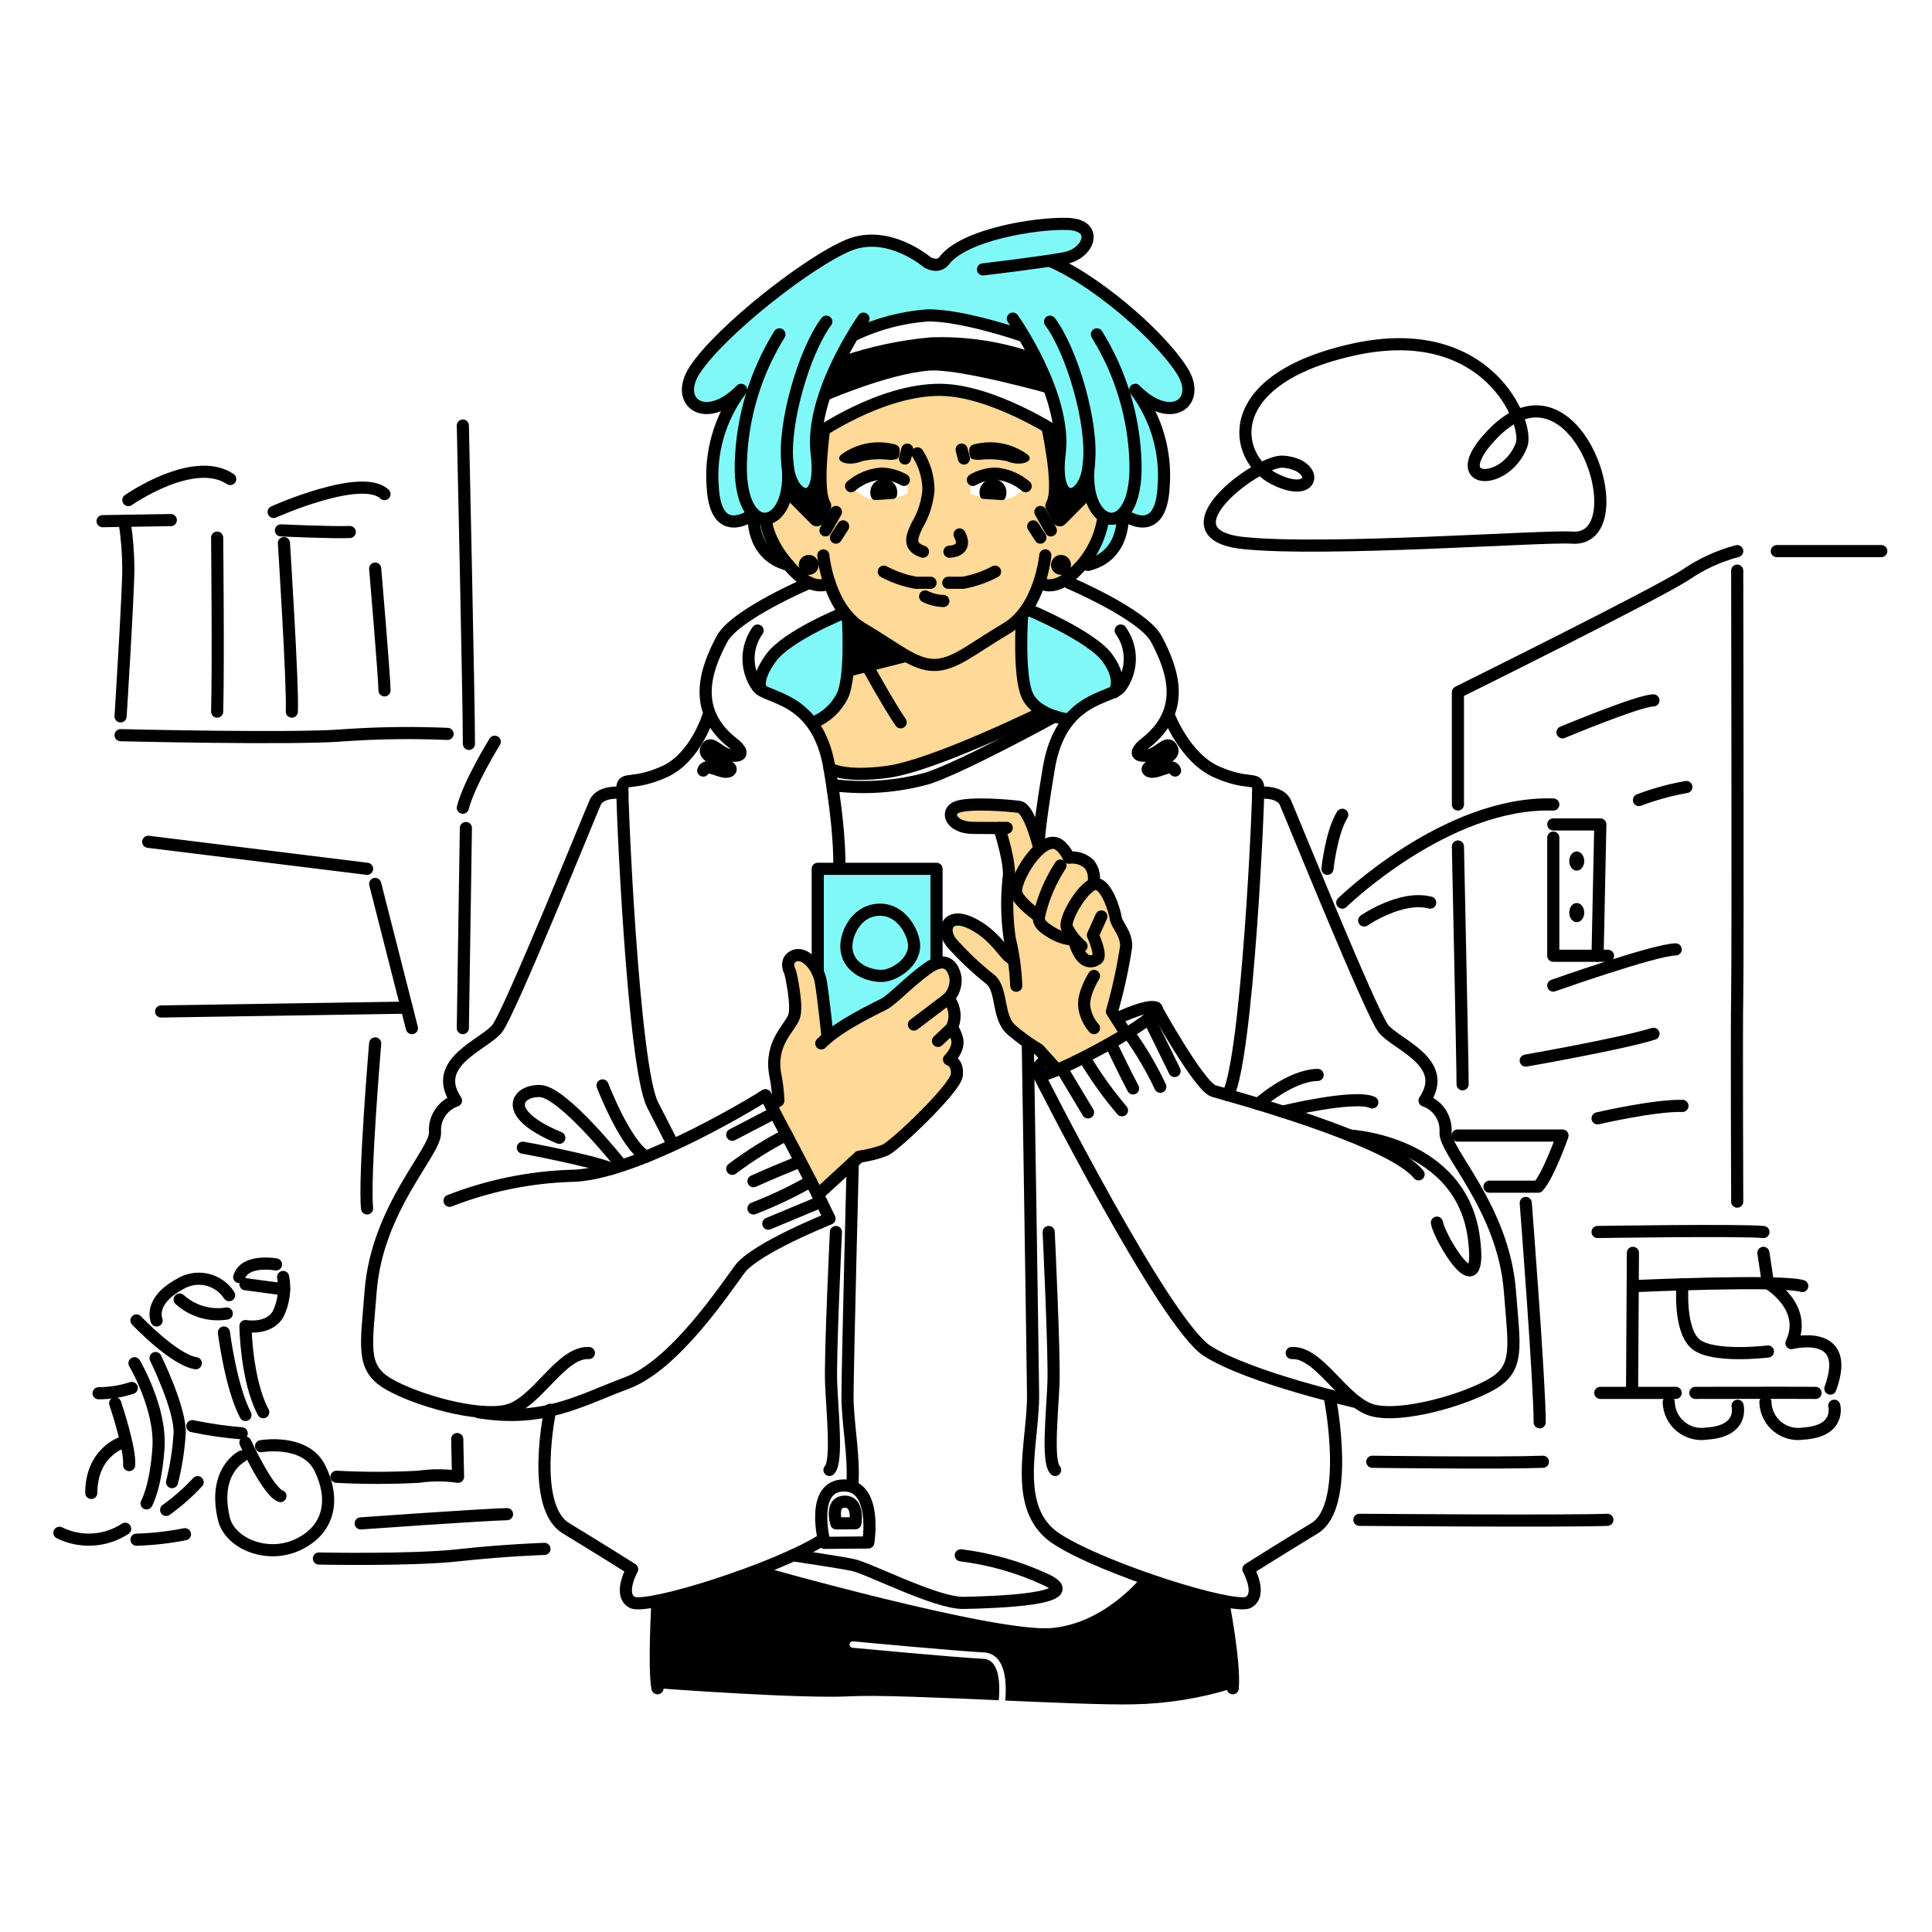 <svg width="156" height="156" viewBox="0 0 156 156" fill="none" xmlns="http://www.w3.org/2000/svg">
<path d="M65.352 58.124C64.469 57.4 63.521 56.757 62.521 56.203C62.284 56.115 62.069 55.977 61.889 55.799C61.709 55.621 61.57 55.407 61.48 55.171C61.48 55.171 61.839 52.883 62.972 52.376C64.106 51.868 68.078 49.511 68.078 49.511C68.078 49.511 68.604 49.393 68.521 51.683C68.439 53.972 68.591 55.692 67.776 56.624C67.251 57.221 66.694 57.789 66.108 58.327L65.352 58.124Z" fill="#81F8F8"/>
<path d="M86.517 57.864C87.401 57.14 88.349 56.497 89.349 55.943C89.586 55.855 89.801 55.717 89.981 55.539C90.16 55.36 90.299 55.146 90.389 54.91C90.389 54.91 89.371 52.533 88.237 52.025C86.71 51.174 85.226 50.247 83.791 49.248C83.791 49.248 82.46 48.526 82.567 51.419C82.651 53.71 82.498 55.428 83.312 56.361C84.028 57.061 84.856 57.636 85.761 58.064L86.517 57.864Z" fill="#81F8F8"/>
<path d="M62.26 89.28L62.838 88.624C62.838 88.624 62.356 85.636 62.65 84.838C63.092 83.873 63.588 82.934 64.135 82.025C64.04 80.667 63.876 79.315 63.645 77.973C63.441 77.403 65.152 76.68 65.84 78.136C66.527 79.593 66.801 83.533 66.801 83.533L71.67 80.888C71.67 80.888 75.132 77.763 75.74 77.758C76.348 77.753 78.101 77.925 76.678 80.767C76.678 80.767 77.412 82.471 76.833 83.017C76.996 83.161 77.126 83.337 77.215 83.535C77.304 83.733 77.35 83.947 77.35 84.164C77.35 84.38 77.304 84.595 77.215 84.792C77.126 84.99 76.996 85.166 76.833 85.31C77.046 85.548 77.189 85.84 77.247 86.154C77.304 86.469 77.274 86.793 77.159 87.091C76.721 88.041 72.93 92.29 71.67 92.743C70.409 93.196 69.186 93.574 69.186 93.574L66.131 96.379L62.26 89.28Z" fill="#FFD997"/>
<path d="M76.432 75.068C76.432 75.068 77.015 76.819 78.072 77.423C79.052 78.026 79.872 78.858 80.46 79.847C80.585 80.264 81.06 82.662 81.689 83.176C82.317 83.69 84.03 84.926 84.03 84.926L85.294 86.171L90.938 83.478L89.786 81.676C89.786 81.676 90.947 76.984 90.938 76.13C90.929 75.276 90.179 74.257 89.988 73.66C89.797 73.064 89.591 71.376 88.928 71.376H88.264C88.264 71.376 88.439 70.144 87.95 69.784C87.47 69.515 86.945 69.335 86.402 69.251C86.402 69.251 86.21 68.122 85.382 68.143C84.874 68.157 84.37 68.228 83.878 68.354C83.878 68.354 83.223 65.862 82.753 65.507C82.181 65.107 81.489 64.916 80.792 64.966C79.913 64.977 77.536 64.906 77.194 65.203C76.851 65.501 76.712 66.578 78.215 66.661C79.718 66.745 80.792 66.859 80.792 66.859L81.251 68.945C81.251 68.945 81.443 70.585 81.443 70.891C81.443 71.197 81.432 74.668 81.604 76.132C81.616 76.672 81.712 77.207 81.889 77.717C81.889 77.717 81.31 77.103 80.976 76.71C80.641 76.317 79.049 74.503 78.049 74.394C77.049 74.286 76.454 74.464 76.432 75.068Z" fill="#FFD997"/>
<path d="M89.1 41.734L87.919 39.899H85.339L84.361 34.36C82.679 33.418 80.914 32.631 79.088 32.01C77.37 31.609 73.895 30.657 66.981 34.421C66.981 34.421 66.329 39.021 66.483 40.08C66.516 40.4 66.461 40.723 66.325 41.014C66.189 41.306 65.975 41.555 65.709 41.734L63.585 39.899C63.585 39.899 62.88 41.928 61.871 41.995C61.871 41.995 62.853 44.773 63.658 45.612C64.462 46.452 65.736 47.506 66.981 47.056L68.904 50.343C68.904 50.343 68.594 55.161 68.184 55.892C67.557 56.755 66.863 57.568 66.107 58.322C66.56 59.55 66.897 60.818 67.114 62.109C68.234 62.347 69.376 62.459 70.52 62.444C71.682 62.321 76.341 61.252 78.46 59.973C80.358 58.971 82.349 58.154 84.405 57.535C83.819 57.156 83.312 56.666 82.915 56.091C82.341 55.209 82.562 49.608 82.562 49.608L83.428 48.237L83.993 47.056C83.993 47.056 83.905 47.26 84.865 47.265C85.825 47.269 87.326 45.586 88.473 43.848C89.62 42.11 89.1 41.734 89.1 41.734ZM73.25 39.899L72.25 40.208C71.679 40.275 71.104 40.311 70.529 40.316C69.669 40.316 68.719 39.271 68.719 39.271C68.719 39.271 70.887 37.914 72.258 38.434C73.629 38.953 73.25 39.899 73.25 39.899ZM81.116 40.314C80.541 40.31 79.966 40.274 79.395 40.207L78.395 39.897C78.395 39.897 78.017 38.95 79.387 38.431C80.758 37.911 82.926 39.267 82.926 39.267C82.926 39.267 81.976 40.314 81.116 40.314Z" fill="#FFD997"/>
<path d="M66.3 32.536L67.918 28.778C70.255 27.979 72.678 27.463 75.138 27.24C77.953 27.134 80.763 27.55 83.427 28.468C83.976 29.567 84.467 30.694 84.898 31.845C84.898 31.845 77.564 29.773 75.138 29.921C71.682 30.139 66.3 32.536 66.3 32.536Z" fill="black"/>
<path d="M95.053 29.324C93.969 27.754 88.975 22.613 85.051 21.161C87.554 20.667 89.439 18.319 85.299 18.077C83.715 17.984 77.111 19.245 76.338 21.251C75.473 21.59 75.229 21.433 75.162 21.343L75.137 21.297C75.137 21.297 71.589 18.787 69.043 19.617C66.498 20.447 58.374 26.602 56.49 29.324C54.607 32.045 56.302 32.958 57.205 32.942C58.061 32.757 58.865 32.382 59.557 31.845L58.718 33.277C56.031 39.161 58.378 41.794 58.979 42.082C59.58 42.37 60.852 41.734 60.852 41.734C60.817 42.356 60.935 42.977 61.196 43.544C61.606 44.439 62.349 45.139 63.267 45.495C62.88 45.376 61.874 41.994 61.874 41.994L62.814 41.338C63.754 40.68 63.589 38.678 63.589 38.678C63.589 38.678 64.763 39.82 65.356 39.898C65.949 39.977 65.975 36.317 66.111 33.678C66.248 31.04 69.416 26.574 69.416 26.574L74.424 25.467H75.948L82.542 27.093C82.542 27.093 85.299 31.036 85.439 33.674C85.578 36.312 85.601 39.973 86.195 39.895C86.788 39.816 87.961 38.674 87.961 38.674C87.961 38.674 87.954 40.494 88.736 41.334C88.839 41.429 88.921 41.544 88.98 41.672C89.038 41.8 89.07 41.938 89.074 42.078C89.074 42.078 87.944 45.491 87.554 45.609C87.554 45.609 89.891 44.883 90.352 43.54C90.612 42.973 90.73 42.352 90.696 41.73C90.696 41.73 91.967 42.37 92.568 42.078C93.169 41.786 95.516 39.161 92.829 33.273L91.99 31.841C92.68 32.378 93.483 32.754 94.337 32.941C95.24 32.958 96.932 32.044 95.053 29.324Z" fill="#81F8F8"/>
<path d="M65.84 78.136L66.03 70.152L75.62 70.38L75.74 77.758C75.74 77.758 72.21 80.849 71.254 81.223C70.299 81.597 66.802 83.533 66.802 83.533C66.802 83.533 66.393 78.795 65.84 78.136Z" fill="#81F8F8"/>
<path d="M68.719 39.257C69.401 38.675 70.247 38.32 71.14 38.242C71.787 38.252 72.421 38.426 72.982 38.749" stroke="black" stroke-width="0.98" stroke-linecap="round" stroke-linejoin="round"/>
<path d="M72.451 39.768C72.453 39.605 72.418 39.445 72.35 39.297C72.282 39.15 72.182 39.02 72.058 38.916C71.933 38.813 71.787 38.738 71.629 38.698C71.472 38.658 71.308 38.654 71.149 38.686C70.99 38.717 70.84 38.784 70.71 38.881C70.58 38.978 70.473 39.103 70.397 39.246C70.322 39.39 70.279 39.549 70.273 39.711C70.266 39.873 70.296 40.034 70.36 40.183C70.388 40.246 70.435 40.299 70.494 40.334C70.553 40.369 70.621 40.385 70.69 40.379L72.115 40.285C72.182 40.281 72.247 40.257 72.301 40.216C72.354 40.174 72.393 40.117 72.413 40.053C72.439 39.96 72.452 39.864 72.451 39.768Z" fill="black"/>
<path d="M82.82 39.257C82.139 38.675 81.292 38.32 80.4 38.242C79.752 38.252 79.118 38.426 78.558 38.749" stroke="black" stroke-width="0.98" stroke-linecap="round" stroke-linejoin="round"/>
<path d="M79.089 39.768C79.088 39.603 79.125 39.441 79.196 39.293C79.267 39.145 79.371 39.014 79.499 38.912C79.627 38.809 79.778 38.737 79.938 38.701C80.098 38.665 80.264 38.665 80.424 38.703C80.585 38.74 80.734 38.812 80.862 38.916C80.99 39.019 81.093 39.15 81.163 39.298C81.233 39.447 81.269 39.609 81.268 39.773C81.266 39.938 81.228 40.1 81.155 40.247C81.134 40.29 81.1 40.326 81.059 40.35C81.018 40.374 80.97 40.386 80.922 40.383L79.361 40.281C79.314 40.278 79.269 40.26 79.232 40.232C79.195 40.203 79.166 40.164 79.151 40.119C79.11 40.006 79.089 39.888 79.089 39.768Z" fill="black"/>
<path d="M74.085 36.607C74.653 37.487 74.96 38.511 74.969 39.559C74.885 40.577 74.567 41.561 74.04 42.435C73.717 43.171 73.188 44.115 74.524 44.546" stroke="black" stroke-width="0.98" stroke-linecap="round" stroke-linejoin="round"/>
<path d="M76.665 44.546C76.665 44.546 78.213 44.546 77.481 43.153" stroke="black" stroke-width="0.98" stroke-linecap="round" stroke-linejoin="round"/>
<path d="M71.362 46.157C72.172 46.591 73.045 46.894 73.949 47.056H75.138" stroke="black" stroke-width="0.98" stroke-linecap="round" stroke-linejoin="round"/>
<path d="M80.346 46.157C79.537 46.591 78.664 46.894 77.76 47.056H76.569" stroke="black" stroke-width="0.98" stroke-linecap="round" stroke-linejoin="round"/>
<path d="M74.7 48.158C75.157 48.387 75.659 48.513 76.171 48.526" stroke="black" stroke-width="0.98" stroke-linecap="round" stroke-linejoin="round"/>
<path d="M84.404 44.844C84.404 44.844 84.011 49.123 81.257 50.749C78.503 52.375 77.065 53.691 75.434 53.691C73.804 53.691 72.385 52.375 69.627 50.749C66.869 49.123 66.48 44.847 66.48 44.847" stroke="black" stroke-width="0.98" stroke-linecap="round" stroke-linejoin="round"/>
<path d="M68.459 49.765C68.459 49.765 68.769 54.53 68.038 56.141C67.558 57.132 66.726 57.909 65.705 58.322" stroke="black" stroke-width="0.98" stroke-linecap="round" stroke-linejoin="round"/>
<path d="M82.524 49.765C82.524 49.765 82.215 54.53 82.945 56.141C83.676 57.751 86.059 58.062 86.059 58.062" stroke="black" stroke-width="0.98" stroke-linecap="round" stroke-linejoin="round"/>
<path d="M67.998 36.657C68.604 36.228 69.296 35.936 70.026 35.8C70.756 35.664 71.507 35.689 72.227 35.871C72.414 35.933 72.713 36.015 72.637 36.543C72.56 37.071 72.532 37.11 71.83 37.135C71.088 37.038 70.334 37.073 69.604 37.238C68.352 37.749 67.258 37.161 67.998 36.657Z" fill="black"/>
<path d="M73.258 36.306L73.07 37.022" stroke="black" stroke-width="0.98" stroke-linecap="round" stroke-linejoin="round"/>
<path d="M82.907 36.657C82.301 36.228 81.609 35.936 80.879 35.8C80.148 35.664 79.397 35.689 78.677 35.871C78.491 35.934 78.191 36.015 78.267 36.543C78.344 37.071 78.372 37.11 79.075 37.135C79.817 37.039 80.57 37.074 81.301 37.238C82.552 37.749 83.646 37.161 82.907 36.657Z" fill="black"/>
<path d="M77.647 36.306L77.834 37.022" stroke="black" stroke-width="0.98" stroke-linecap="round" stroke-linejoin="round"/>
<path d="M65.943 35.077C65.943 35.077 71.102 31.451 75.911 31.478C80.186 31.501 85.561 35.077 85.561 35.077" stroke="black" stroke-width="0.98" stroke-linecap="round" stroke-linejoin="round"/>
<path d="M69.044 27C70.88 26.14 72.856 25.621 74.878 25.469C77.655 25.412 82.538 27.095 82.538 27.095" stroke="black" stroke-width="0.98" stroke-linecap="round" stroke-linejoin="round"/>
<path d="M66.981 47.056C66.981 47.056 65.877 47.908 64.151 46.157C62.426 44.407 61.871 42.718 61.871 41.994" stroke="black" stroke-width="0.98" stroke-linecap="round" stroke-linejoin="round"/>
<path d="M64.497 45.612C64.497 45.718 64.517 45.823 64.558 45.921C64.598 46.019 64.658 46.108 64.733 46.182C64.808 46.257 64.896 46.316 64.994 46.357C65.092 46.398 65.197 46.418 65.303 46.418C65.408 46.418 65.513 46.398 65.611 46.357C65.709 46.316 65.798 46.257 65.873 46.182C65.947 46.108 66.007 46.019 66.047 45.921C66.088 45.823 66.109 45.718 66.109 45.612C66.109 45.507 66.088 45.402 66.047 45.304C66.007 45.206 65.947 45.117 65.873 45.042C65.798 44.968 65.709 44.908 65.611 44.868C65.513 44.827 65.408 44.806 65.303 44.806C65.197 44.806 65.092 44.827 64.994 44.868C64.896 44.908 64.808 44.968 64.733 45.042C64.658 45.117 64.598 45.206 64.558 45.304C64.517 45.402 64.497 45.507 64.497 45.612Z" fill="black"/>
<path d="M83.991 47.056C83.991 47.056 85.095 47.908 86.82 46.157C88.062 44.986 88.866 43.425 89.1 41.734" stroke="black" stroke-width="0.98" stroke-linecap="round" stroke-linejoin="round"/>
<path d="M84.864 45.612C84.864 45.826 84.949 46.031 85.1 46.182C85.251 46.334 85.457 46.418 85.67 46.418C85.884 46.418 86.089 46.334 86.24 46.182C86.391 46.031 86.476 45.826 86.476 45.612C86.476 45.399 86.391 45.194 86.24 45.042C86.089 44.891 85.884 44.806 85.67 44.806C85.457 44.806 85.251 44.891 85.1 45.042C84.949 45.194 84.864 45.399 84.864 45.612Z" fill="black"/>
<path d="M69.683 53.157C69.683 53.157 71.704 56.849 72.722 58.322" stroke="black" stroke-width="0.98" stroke-linecap="round" stroke-linejoin="round"/>
<path d="M68.433 54.664L73.84 53.292L68.475 50.086L68.433 54.664Z" fill="black"/>
<path d="M63.658 45.612C60.535 44.834 60.861 41.49 60.861 41.49C60.861 41.49 57.804 43.848 57.552 39.343C57.32 36.529 58.135 33.728 59.841 31.478C56.963 34.407 54.385 32.48 56.1 29.871C58.199 26.676 65.309 21.122 68.522 19.798C71.736 18.474 74.877 21.18 74.877 21.18C74.877 21.18 75.738 21.711 76.242 21.045C77.834 18.946 83.649 17.992 86.216 18.082C88.782 18.173 87.935 20.483 85.973 20.846C84.01 21.21 79.373 21.752 79.373 21.752" stroke="black" stroke-width="0.98" stroke-linecap="round" stroke-linejoin="round"/>
<path d="M62.935 27C60.988 30.139 59.912 33.739 59.818 37.432C59.663 43.845 64.22 42.886 63.585 37.432C63.214 34.244 64.942 28.338 66.721 25.973" stroke="black" stroke-width="0.98" stroke-linecap="round" stroke-linejoin="round"/>
<path d="M69.722 25.726C69.722 25.726 65.355 31.884 65.943 36.607C66.53 41.331 63.763 40.384 63.585 37.432" stroke="black" stroke-width="0.98" stroke-linecap="round" stroke-linejoin="round"/>
<path d="M67.075 34.36C67.075 34.36 66.354 39.331 67.028 40.515C67.083 40.608 67.114 40.714 67.118 40.822C67.121 40.93 67.098 41.038 67.049 41.134L66.507 42.166C66.461 42.253 66.395 42.328 66.315 42.385C66.234 42.443 66.141 42.48 66.044 42.495C65.946 42.509 65.846 42.501 65.753 42.469C65.659 42.438 65.574 42.386 65.504 42.316L63.585 40.38L63.927 39.054L64.759 39.82L65.663 39.529L65.997 37.651L65.943 35.077L67.075 34.36Z" fill="black"/>
<path d="M84.007 34.149C84.007 34.149 85.169 39.331 84.494 40.515C84.439 40.608 84.408 40.714 84.404 40.822C84.401 40.93 84.424 41.037 84.473 41.134L85.015 42.165C85.061 42.254 85.127 42.33 85.208 42.387C85.289 42.445 85.382 42.483 85.48 42.497C85.579 42.512 85.679 42.503 85.773 42.471C85.867 42.44 85.952 42.386 86.022 42.316L87.941 40.38L87.599 39.054L86.767 39.82C86.767 39.82 86.01 39.716 85.863 39.529C85.176 38.65 85.564 35.077 85.564 35.077L84.007 34.149Z" fill="black"/>
<path d="M67.498 41.338L66.654 42.826" stroke="black" stroke-width="0.98" stroke-linecap="round" stroke-linejoin="round"/>
<path d="M68.078 42.503L67.498 43.411" stroke="black" stroke-width="0.98" stroke-linecap="round" stroke-linejoin="round"/>
<path d="M84.854 21.1C88.068 22.424 93.309 26.675 95.409 29.871C97.122 32.48 94.545 34.407 91.667 31.478C93.373 33.728 94.187 36.529 93.955 39.343C93.704 43.848 90.646 41.49 90.646 41.49C90.646 41.49 90.973 44.834 87.85 45.612" stroke="black" stroke-width="0.98" stroke-linecap="round" stroke-linejoin="round"/>
<path d="M88.57 27C90.518 30.139 91.593 33.739 91.687 37.432C91.842 43.845 87.285 42.886 87.92 37.432C88.291 34.244 86.563 28.338 84.785 25.973" stroke="black" stroke-width="0.98" stroke-linecap="round" stroke-linejoin="round"/>
<path d="M81.782 25.726C81.782 25.726 86.15 31.884 85.562 36.607C84.975 41.331 87.742 40.384 87.92 37.435" stroke="black" stroke-width="0.98" stroke-linecap="round" stroke-linejoin="round"/>
<path d="M84.007 41.338L84.851 42.826" stroke="black" stroke-width="0.98" stroke-linecap="round" stroke-linejoin="round"/>
<path d="M83.427 42.503L84.007 43.411" stroke="black" stroke-width="0.98" stroke-linecap="round" stroke-linejoin="round"/>
<path d="M61.173 50.913C60.696 51.576 60.44 52.372 60.44 53.189C60.44 54.006 60.696 54.802 61.173 55.466C61.845 56.464 65.996 56.139 66.98 62.036C67.964 67.933 67.754 70.131 67.754 70.131" stroke="black" stroke-width="0.98" stroke-linecap="round" stroke-linejoin="round"/>
<path d="M61.443 55.631C61.443 55.631 60.941 54.965 62.228 53.154C63.516 51.342 68.078 49.51 68.078 49.51" stroke="black" stroke-width="0.98" stroke-linecap="round" stroke-linejoin="round"/>
<path d="M65.352 47.056C65.352 47.056 59.354 49.6 58.29 51.606C56.928 54.173 55.844 57.419 59.211 60.028C59.761 60.456 60.218 61.086 59.151 61.018C58.084 60.95 57.401 59.611 57.024 60.469C56.646 61.327 59.424 61.772 58.945 62.218C58.465 62.664 57.024 61.464 56.784 62.218" stroke="black" stroke-width="0.98" stroke-linecap="round" stroke-linejoin="round"/>
<path d="M90.493 50.913C90.97 51.576 91.227 52.372 91.227 53.189C91.227 54.006 90.97 54.803 90.493 55.466C89.821 56.464 85.67 56.139 84.686 62.036C83.702 67.933 83.882 68.351 83.882 68.351" stroke="black" stroke-width="0.98" stroke-linecap="round" stroke-linejoin="round"/>
<path d="M89.964 55.891C89.964 55.891 90.727 54.962 89.439 53.157C88.15 51.351 83.069 49.248 83.069 49.248" stroke="black" stroke-width="0.98" stroke-linecap="round" stroke-linejoin="round"/>
<path d="M86.314 47.056C86.314 47.056 92.311 49.6 93.375 51.606C94.737 54.173 95.822 57.419 92.455 60.028C91.904 60.456 91.449 61.086 92.515 61.018C93.581 60.95 94.265 59.611 94.642 60.469C95.019 61.327 92.242 61.772 92.721 62.218C93.2 62.664 94.642 61.464 94.882 62.218" stroke="black" stroke-width="0.98" stroke-linecap="round" stroke-linejoin="round"/>
<path d="M84.259 57.461C84.259 57.461 75.433 61.809 71.682 62.321C68.043 62.816 66.981 62.036 66.981 62.036" stroke="black" stroke-width="0.98" stroke-linecap="round" stroke-linejoin="round"/>
<path d="M85.164 57.845C85.164 57.845 77.692 61.948 74.875 62.852C72.476 63.512 69.973 63.707 67.501 63.425" stroke="black" stroke-width="0.98" stroke-linecap="round" stroke-linejoin="round"/>
<path d="M57.175 57.845C57.175 57.845 56.144 61.201 53.63 62.321C51.117 63.44 50.328 62.723 50.256 63.548C50.185 64.373 51.117 86.128 52.697 89.215L54.277 92.303" stroke="black" stroke-width="0.98" stroke-linecap="round" stroke-linejoin="round"/>
<path d="M50.255 64.02C50.255 64.02 48.506 63.794 48.053 64.811C47.601 65.827 41.163 81.751 40.148 83.05C39.134 84.348 34.729 85.76 36.819 88.866C36.297 89.045 35.849 89.391 35.542 89.85C35.236 90.309 35.09 90.856 35.125 91.407C35.261 92.946 30.448 97.514 29.929 104.254C29.584 108.733 29.139 110.437 31.342 111.735C33.545 113.033 38.626 114.502 40.998 113.881C43.369 113.26 45.289 109.137 47.548 109.25" stroke="black" stroke-width="0.98" stroke-linecap="round" stroke-linejoin="round"/>
<path d="M68.819 119.941C69.013 117.574 68.407 114.848 68.432 112.586C68.477 108.642 68.856 93.882 68.856 93.882" stroke="black" stroke-width="0.98" stroke-linecap="round" stroke-linejoin="round"/>
<path d="M44.429 113.834C44.429 113.834 42.775 121.618 45.701 123.4C48.628 125.181 51.044 126.708 51.044 126.708C51.044 126.708 49.899 128.744 51.044 129.38C52.189 130.017 62.706 126.708 66.481 124.29" stroke="black" stroke-width="0.98" stroke-linecap="round" stroke-linejoin="round"/>
<path d="M94.411 57.845C94.411 57.845 95.703 61.201 98.216 62.321C100.729 63.44 101.518 62.723 101.59 63.548C101.662 64.373 100.728 85.347 99.149 88.435" stroke="black" stroke-width="0.98" stroke-linecap="round" stroke-linejoin="round"/>
<path d="M101.59 64.02C101.59 64.02 103.341 63.794 103.792 64.811C104.244 65.827 110.683 81.751 111.698 83.05C112.713 84.348 117.118 85.76 115.027 88.866C115.549 89.045 115.998 89.391 116.304 89.85C116.61 90.309 116.757 90.856 116.722 91.407C116.585 92.946 121.399 97.514 121.918 104.254C122.262 108.733 122.707 110.437 120.505 111.735C118.302 113.033 113.22 114.502 110.849 113.881C108.477 113.26 106.557 109.137 104.299 109.25" stroke="black" stroke-width="0.98" stroke-linecap="round" stroke-linejoin="round"/>
<path d="M107.417 113.053C107.417 113.053 109.072 121.618 106.145 123.4C103.219 125.181 100.803 126.708 100.803 126.708C100.803 126.708 101.948 128.744 100.803 129.38C99.658 130.017 89.14 126.708 85.365 124.29C81.59 121.872 83.46 116.529 83.415 112.584C83.371 108.64 82.991 84.251 82.991 84.251" stroke="black" stroke-width="0.98" stroke-linecap="round" stroke-linejoin="round"/>
<path d="M67.497 99.479C67.497 99.479 67.023 109.356 67.11 111.67C67.198 113.984 67.644 118.056 66.977 118.692" stroke="black" stroke-width="0.98" stroke-linecap="round" stroke-linejoin="round"/>
<path d="M84.676 99.479C84.676 99.479 85.151 109.356 85.063 111.67C84.976 113.984 84.53 118.056 85.197 118.692" stroke="black" stroke-width="0.98" stroke-linecap="round" stroke-linejoin="round"/>
<path d="M36.299 96.958C39.409 95.743 42.701 95.062 46.037 94.945C50.875 94.945 59.984 89.596 61.806 88.432C61.806 88.432 66.064 96.389 66.981 98.399C66.981 98.399 60.989 100.787 59.732 102.483C58.475 104.178 54.455 110.234 50.623 111.667C46.791 113.1 43.901 114.887 38.622 114.025" stroke="black" stroke-width="0.98" stroke-linecap="round" stroke-linejoin="round"/>
<path d="M48.654 87.642C48.654 87.642 50.476 92.411 52.171 93.398" stroke="black" stroke-width="0.98" stroke-linecap="round" stroke-linejoin="round"/>
<path d="M50.004 93.88C50.004 93.88 45.467 88.189 43.628 88.099C41.789 88.01 40.318 89.864 45.16 91.872" stroke="black" stroke-width="0.98" stroke-linecap="round" stroke-linejoin="round"/>
<path d="M42.218 92.669C42.218 92.669 47.728 93.685 49.387 94.372" stroke="black" stroke-width="0.98" stroke-linecap="round" stroke-linejoin="round"/>
<path d="M83.89 86.795C83.89 86.795 94.032 106.891 97.484 109.086C100.936 111.28 109.562 113.218 109.562 113.218" stroke="black" stroke-width="0.98" stroke-linecap="round" stroke-linejoin="round"/>
<path d="M93.322 81.362C93.322 81.362 96.856 87.764 98.003 88.098C99.149 88.432 112.249 91.969 114.544 94.822" stroke="black" stroke-width="0.98" stroke-linecap="round" stroke-linejoin="round"/>
<path d="M109 91.69C109 91.69 118.024 92.154 119.016 100.006C119.764 105.923 116.211 99.939 116.024 98.723" stroke="black" stroke-width="0.98" stroke-linecap="round" stroke-linejoin="round"/>
<path d="M101.594 89.145C101.594 89.145 104.149 86.834 106.395 86.795" stroke="black" stroke-width="0.98" stroke-linecap="round" stroke-linejoin="round"/>
<path d="M103.564 89.759C103.564 89.759 109.335 88.356 110.807 89.013" stroke="black" stroke-width="0.98" stroke-linecap="round" stroke-linejoin="round"/>
<path d="M84.456 85.568C84.456 85.568 83.324 86.333 83.89 86.795C84.456 87.257 94.488 81.896 93.323 81.362C92.695 81.075 90.463 82.115 90.463 82.115" stroke="black" stroke-width="0.98" stroke-linecap="round" stroke-linejoin="round"/>
<path d="M62.555 89.842L59.127 91.626" stroke="black" stroke-width="0.98" stroke-linecap="round" stroke-linejoin="round"/>
<path d="M63.501 91.629C61.968 92.421 60.505 93.339 59.127 94.376" stroke="black" stroke-width="0.98" stroke-linecap="round" stroke-linejoin="round"/>
<path d="M64.365 93.88C64.365 93.88 62.037 94.823 60.841 95.377" stroke="black" stroke-width="0.98" stroke-linecap="round" stroke-linejoin="round"/>
<path d="M65.465 95.377C63.981 96.226 62.435 96.961 60.841 97.576" stroke="black" stroke-width="0.98" stroke-linecap="round" stroke-linejoin="round"/>
<path d="M66.308 97.025L62.037 98.805" stroke="black" stroke-width="0.98" stroke-linecap="round" stroke-linejoin="round"/>
<path d="M85.865 86.507L87.853 89.821" stroke="black" stroke-width="0.98" stroke-linecap="round" stroke-linejoin="round"/>
<path d="M87.588 85.455C88.471 86.937 89.476 88.341 90.594 89.654" stroke="black" stroke-width="0.98" stroke-linecap="round" stroke-linejoin="round"/>
<path d="M89.786 84.455C89.786 84.455 90.87 86.722 91.49 87.883" stroke="black" stroke-width="0.98" stroke-linecap="round" stroke-linejoin="round"/>
<path d="M91.213 83.528C92.164 84.858 92.994 86.271 93.691 87.749" stroke="black" stroke-width="0.98" stroke-linecap="round" stroke-linejoin="round"/>
<path d="M92.807 82.326L94.843 86.48" stroke="black" stroke-width="0.98" stroke-linecap="round" stroke-linejoin="round"/>
<path d="M92.669 127.51C92.669 127.51 89.579 131.546 84.935 131.948C80.291 132.35 61.101 126.883 61.101 126.883" stroke="black" stroke-width="0.98" stroke-linecap="round" stroke-linejoin="round"/>
<path d="M64.035 125.584C64.035 125.584 67.587 126.102 68.857 126.363C70.126 126.624 75.6 129.466 77.788 129.426C79.977 129.386 88.055 129.169 84.355 127.505C82.209 126.521 79.924 125.873 77.58 125.584" stroke="black" stroke-width="0.98" stroke-linecap="round" stroke-linejoin="round"/>
<path d="M53.091 129.258C53.091 129.258 52.773 134.768 53.091 136.319" stroke="black" stroke-width="0.98" stroke-linecap="round" stroke-linejoin="round"/>
<path d="M98.755 129.258C98.755 129.258 99.722 134.213 99.537 136.319" stroke="black" stroke-width="0.98" stroke-linecap="round" stroke-linejoin="round"/>
<path d="M62.26 89.288L62.847 88.874C62.824 88.175 62.742 87.48 62.603 86.795C62.123 84.24 63.761 83.03 64.106 82.116C64.451 81.203 63.811 78.512 63.811 78.512C63.811 78.512 63.275 77.583 64.106 77.191C64.938 76.799 66.068 77.976 66.286 79.325C66.503 80.674 66.828 83.776 66.828 83.776" stroke="black" stroke-width="0.98" stroke-linecap="round" stroke-linejoin="round"/>
<path d="M66.03 96.476L69.383 93.398C70.088 93.299 70.78 93.125 71.448 92.877C72.261 92.529 77.121 87.895 77.255 86.826C77.388 85.757 76.629 85.547 76.629 85.547C76.629 85.547 77.519 84.686 77.27 83.852C77.021 83.017 76.837 83.017 76.837 83.017C77.03 82.635 77.108 82.204 77.061 81.779C77.015 81.353 76.847 80.949 76.576 80.617C76.789 80.393 76.95 80.125 77.049 79.832C77.148 79.54 77.183 79.229 77.15 78.922C76.967 78.009 76.368 77.122 74.855 78.218C73.342 79.313 72.087 80.695 71.404 81.061C70.721 81.426 67.734 82.792 66.312 84.25" stroke="black" stroke-width="0.98" stroke-linecap="round" stroke-linejoin="round"/>
<path d="M76.573 80.618L73.794 82.728" stroke="black" stroke-width="0.98" stroke-linecap="round" stroke-linejoin="round"/>
<path d="M76.834 83.017L75.74 84.048" stroke="black" stroke-width="0.98" stroke-linecap="round" stroke-linejoin="round"/>
<path d="M66.03 78.498V70.152H75.62V77.711" stroke="black" stroke-width="0.98" stroke-linecap="round" stroke-linejoin="round"/>
<path d="M68.339 76.394C68.339 78.085 69.965 78.802 71.204 78.801C72.133 78.801 73.98 77.711 73.795 76.151C73.682 75.199 72.758 73.455 71.067 73.455C69.149 73.455 68.34 75.391 68.339 76.394Z" stroke="black" stroke-width="0.98" stroke-linecap="round" stroke-linejoin="round"/>
<path d="M88.928 73.999L88.248 75.511C88.248 75.511 89.003 77.159 88.588 77.438C88.172 77.718 87.302 77.966 86.706 75.879" stroke="black" stroke-width="0.98" stroke-linecap="round" stroke-linejoin="round"/>
<path d="M87.331 76.394C86.838 75.974 86.435 75.46 86.146 74.881C85.88 74.155 87.622 71.325 88.493 71.373C89.364 71.422 90.016 73.575 90.089 74.13C90.162 74.686 90.935 75.317 90.935 76.394C90.666 78.177 90.281 79.94 89.783 81.673L90.935 83.475" stroke="black" stroke-width="0.98" stroke-linecap="round" stroke-linejoin="round"/>
<path d="M88.264 71.373C88.343 71.101 88.355 70.815 88.3 70.538C88.246 70.261 88.125 70.002 87.95 69.781C87.734 69.576 87.475 69.423 87.192 69.332C86.908 69.242 86.608 69.216 86.314 69.257C86.314 69.257 85.772 68.052 85.042 68.052C83.581 68.052 81.82 71.326 82.056 72.112C82.292 72.898 83.889 73.999 83.889 73.999" stroke="black" stroke-width="0.98" stroke-linecap="round" stroke-linejoin="round"/>
<path d="M85.628 69.886C84.806 71.142 84.218 72.535 83.89 73.999C83.799 74.666 84.441 74.981 84.846 75.258C85.404 75.616 86.043 75.829 86.704 75.878" stroke="black" stroke-width="0.98" stroke-linecap="round" stroke-linejoin="round"/>
<path d="M88.333 78.801C88.333 78.801 87.376 80.301 87.559 81.362C87.656 81.976 87.925 82.549 88.333 83.017" stroke="black" stroke-width="0.98" stroke-linecap="round" stroke-linejoin="round"/>
<path d="M83.881 68.351C83.881 68.351 83.127 65.271 82.287 65.151C81.447 65.031 78.334 64.791 77.31 65.151C76.287 65.511 76.768 66.82 78.526 66.846C80.285 66.871 81.287 66.846 81.287 66.846" stroke="black" stroke-width="0.98" stroke-linecap="round" stroke-linejoin="round"/>
<path d="M80.687 66.853C80.687 66.853 81.689 69.885 81.431 71.025" stroke="black" stroke-width="0.98" stroke-linecap="round" stroke-linejoin="round"/>
<path d="M81.431 71.026C81.265 72.618 81.3 74.225 81.534 75.809C81.835 77.05 82.01 78.318 82.057 79.594" stroke="black" stroke-width="0.98" stroke-linecap="round" stroke-linejoin="round"/>
<path d="M85.163 86.168L83.872 84.745C83.1 84.286 82.371 83.76 81.692 83.173C80.478 82.138 80.983 79.844 79.931 79.056C78.816 78.171 77.78 77.191 76.834 76.127C75.972 75.076 76.488 73.597 78.46 74.561C80.432 75.525 81.174 77.259 81.744 77.425" stroke="black" stroke-width="0.98" stroke-linecap="round" stroke-linejoin="round"/>
<path d="M98.755 129.258L92.669 127.51C90.579 129.975 87.64 131.566 84.433 131.968C79.168 132.549 61.101 126.882 61.101 126.882L53.09 129.258V136.319C53.09 136.319 64.57 137.184 68.645 136.969C70.799 136.855 75.76 137.072 80.645 137.286C80.728 136.41 80.748 135.041 80.203 134.349C80.108 134.224 79.987 134.123 79.847 134.053C79.708 133.982 79.554 133.944 79.398 133.942C77.2 133.838 68.915 133.056 68.832 133.048C68.764 133.041 68.701 133.007 68.657 132.954C68.614 132.901 68.593 132.833 68.6 132.764C68.602 132.73 68.612 132.697 68.627 132.667C68.643 132.636 68.665 132.609 68.692 132.588C68.718 132.566 68.749 132.55 68.782 132.54C68.814 132.531 68.849 132.528 68.883 132.532C68.966 132.54 77.24 133.32 79.425 133.424C79.656 133.43 79.883 133.487 80.088 133.592C80.294 133.696 80.474 133.846 80.615 134.029C81.263 134.854 81.256 136.352 81.17 137.312C85.34 137.494 89.381 137.665 91.494 137.617C94.224 137.571 96.932 137.135 99.538 136.321L98.755 129.258Z" fill="black"/>
<path d="M66.574 124.577C66.574 124.577 65.352 119.944 68.148 119.944C70.858 119.944 70.115 124.547 70.115 124.547L66.574 124.577Z" stroke="black" stroke-width="0.98" stroke-linecap="round" stroke-linejoin="round"/>
<path d="M67.526 123.007C67.526 123.007 66.995 121.254 68.211 121.254C69.39 121.254 69.066 122.995 69.066 122.995L67.526 123.007Z" stroke="black" stroke-width="0.98" stroke-linecap="round" stroke-linejoin="round"/>
<path d="M100.398 43.848C107.012 44.545 124.815 43.244 126.902 43.411C132.328 43.848 127.401 28.091 120.617 34.949C116.416 39.197 121.547 39.42 122.859 35.922C123.488 34.242 120.195 25.815 109.284 28.225C98.373 30.635 99.557 36.98 102.898 38.67C106.239 40.361 106.574 37.525 103.617 37.277C101.619 37.106 93.533 43.122 100.398 43.848Z" stroke="black" stroke-width="0.98" stroke-linecap="round" stroke-linejoin="round"/>
<path d="M140.273 44.5C138.782 44.895 137.37 45.544 136.099 46.418C133.699 47.977 117.72 55.891 117.72 55.891V64.96" stroke="black" stroke-width="0.98" stroke-linecap="round" stroke-linejoin="round"/>
<path d="M143.469 44.5H151.904" stroke="black" stroke-width="0.98" stroke-linecap="round" stroke-linejoin="round"/>
<path d="M140.272 46.076C140.272 46.076 140.332 77.111 140.272 80.208C140.213 83.305 140.272 97.025 140.272 97.025" stroke="black" stroke-width="0.98" stroke-linecap="round" stroke-linejoin="round"/>
<path d="M108.381 72.882C108.381 72.882 116.79 64.685 125.42 64.96" stroke="black" stroke-width="0.98" stroke-linecap="round" stroke-linejoin="round"/>
<path d="M107.186 70.152C107.186 70.152 107.495 67.227 108.381 65.789" stroke="black" stroke-width="0.98" stroke-linecap="round" stroke-linejoin="round"/>
<path d="M117.72 68.351C117.72 68.351 118.099 86.004 118.099 87.552" stroke="black" stroke-width="0.98" stroke-linecap="round" stroke-linejoin="round"/>
<path d="M110.151 74.325C110.151 74.325 113.132 72.264 115.481 72.882" stroke="black" stroke-width="0.98" stroke-linecap="round" stroke-linejoin="round"/>
<path d="M126.166 59.132C126.166 59.132 132.337 56.554 133.509 56.554" stroke="black" stroke-width="0.98" stroke-linecap="round" stroke-linejoin="round"/>
<path d="M132.337 64.6C133.577 64.129 134.858 63.776 136.165 63.548" stroke="black" stroke-width="0.98" stroke-linecap="round" stroke-linejoin="round"/>
<path d="M125.42 79.581C125.42 79.581 133.587 76.688 135.306 76.659" stroke="black" stroke-width="0.98" stroke-linecap="round" stroke-linejoin="round"/>
<path d="M123.197 85.638C123.197 85.638 130.853 84.303 133.51 83.475" stroke="black" stroke-width="0.98" stroke-linecap="round" stroke-linejoin="round"/>
<path d="M128.996 90.302C128.996 90.302 133.587 89.233 135.852 89.296" stroke="black" stroke-width="0.98" stroke-linecap="round" stroke-linejoin="round"/>
<path d="M125.42 67.634V77.174H129.837" stroke="black" stroke-width="0.98" stroke-linecap="round" stroke-linejoin="round"/>
<path d="M125.42 66.57H129.219L128.996 77.174" stroke="black" stroke-width="0.98" stroke-linecap="round" stroke-linejoin="round"/>
<path d="M126.709 69.526C126.709 69.731 126.773 69.928 126.886 70.073C127 70.219 127.154 70.3 127.314 70.3C127.475 70.3 127.629 70.219 127.743 70.073C127.856 69.928 127.92 69.731 127.92 69.526C127.92 69.321 127.856 69.124 127.743 68.978C127.629 68.833 127.475 68.752 127.314 68.752C127.154 68.752 127 68.833 126.886 68.978C126.773 69.124 126.709 69.321 126.709 69.526Z" fill="black"/>
<path d="M126.709 73.689C126.709 73.894 126.773 74.091 126.886 74.237C127 74.382 127.154 74.463 127.314 74.463C127.475 74.463 127.629 74.382 127.743 74.237C127.856 74.091 127.92 73.894 127.92 73.689C127.92 73.484 127.856 73.287 127.743 73.142C127.629 72.996 127.475 72.915 127.314 72.915C127.154 72.915 127 72.996 126.886 73.142C126.773 73.287 126.709 73.484 126.709 73.689Z" fill="black"/>
<path d="M110.807 118.031C110.807 118.031 121.139 118.165 124.584 118.031" stroke="black" stroke-width="0.98" stroke-linecap="round" stroke-linejoin="round"/>
<path d="M109.766 122.718C109.766 122.718 126.344 122.852 129.788 122.718" stroke="black" stroke-width="0.98" stroke-linecap="round" stroke-linejoin="round"/>
<path d="M117.695 91.69H126.166C126.166 91.69 125.044 94.883 124.201 95.82H120.269" stroke="black" stroke-width="0.98" stroke-linecap="round" stroke-linejoin="round"/>
<path d="M123.197 97.133C123.197 97.133 124.324 111.658 124.324 114.846" stroke="black" stroke-width="0.98" stroke-linecap="round" stroke-linejoin="round"/>
<path d="M128.996 99.479C128.996 99.479 140.504 99.298 142.386 99.479" stroke="black" stroke-width="0.98" stroke-linecap="round" stroke-linejoin="round"/>
<path d="M132.077 103.842C132.077 103.842 143.85 103.318 145.523 103.842" stroke="black" stroke-width="0.98" stroke-linecap="round" stroke-linejoin="round"/>
<path d="M131.85 101.162L131.784 112.123" stroke="black" stroke-width="0.98" stroke-linecap="round" stroke-linejoin="round"/>
<path d="M129.218 112.469H135.305" stroke="black" stroke-width="0.98" stroke-linecap="round" stroke-linejoin="round"/>
<path d="M136.892 112.469C136.892 112.469 144.857 112.453 146.595 112.469" stroke="black" stroke-width="0.98" stroke-linecap="round" stroke-linejoin="round"/>
<path d="M147.791 112.123C149.616 107.18 144.652 108.451 144.652 108.451C146.039 105.532 142.754 103.609 142.754 103.609L142.386 101.162" stroke="black" stroke-width="0.98" stroke-linecap="round" stroke-linejoin="round"/>
<path d="M135.852 103.708C135.852 103.708 135.543 107.334 136.892 108.508C138.242 109.682 142.754 109.127 142.754 109.127" stroke="black" stroke-width="0.98" stroke-linecap="round" stroke-linejoin="round"/>
<path d="M134.742 113.218C134.753 113.596 134.845 113.967 135.011 114.307C135.177 114.646 135.414 114.946 135.706 115.186C135.998 115.426 136.338 115.601 136.704 115.699C137.069 115.797 137.451 115.815 137.824 115.753C140.843 115.561 140.301 113.507 140.301 113.507" stroke="black" stroke-width="0.98" stroke-linecap="round" stroke-linejoin="round"/>
<path d="M142.549 113.218C142.56 113.596 142.651 113.967 142.818 114.307C142.984 114.646 143.221 114.946 143.513 115.186C143.805 115.426 144.146 115.601 144.511 115.699C144.876 115.797 145.258 115.815 145.631 115.753C148.651 115.561 148.109 113.507 148.109 113.507" stroke="black" stroke-width="0.98" stroke-linecap="round" stroke-linejoin="round"/>
<path d="M37.373 34.36C37.373 34.36 37.863 56.601 37.863 60.065" stroke="black" stroke-width="0.98" stroke-linecap="round" stroke-linejoin="round"/>
<path d="M39.947 59.892C39.947 59.892 37.861 63.266 37.372 65.22" stroke="black" stroke-width="0.98" stroke-linecap="round" stroke-linejoin="round"/>
<path d="M37.618 66.858L37.373 83.017" stroke="black" stroke-width="0.98" stroke-linecap="round" stroke-linejoin="round"/>
<path d="M9.736 59.363C9.736 59.363 23.867 59.702 27.735 59.372C30.532 59.176 33.338 59.139 36.139 59.259" stroke="black" stroke-width="0.98" stroke-linecap="round" stroke-linejoin="round"/>
<path d="M11.967 67.971L29.641 70.152" stroke="black" stroke-width="0.98" stroke-linecap="round" stroke-linejoin="round"/>
<path d="M30.294 71.373L33.261 83.017" stroke="black" stroke-width="0.98" stroke-linecap="round" stroke-linejoin="round"/>
<path d="M13.01 81.673L32.839 81.362" stroke="black" stroke-width="0.98" stroke-linecap="round" stroke-linejoin="round"/>
<path d="M30.294 84.251C30.294 84.251 29.375 95.114 29.641 97.576" stroke="black" stroke-width="0.98" stroke-linecap="round" stroke-linejoin="round"/>
<path d="M9.736 57.845C9.736 57.845 10.363 47.886 10.363 45.91C10.354 44.628 10.251 43.349 10.053 42.082" stroke="black" stroke-width="0.98" stroke-linecap="round" stroke-linejoin="round"/>
<path d="M8.284 42.082L13.793 41.994" stroke="black" stroke-width="0.98" stroke-linecap="round" stroke-linejoin="round"/>
<path d="M17.534 43.411C17.534 43.411 17.639 53.733 17.534 57.461" stroke="black" stroke-width="0.98" stroke-linecap="round" stroke-linejoin="round"/>
<path d="M22.682 42.826C22.682 42.826 26.893 43.019 28.244 42.957" stroke="black" stroke-width="0.98" stroke-linecap="round" stroke-linejoin="round"/>
<path d="M22.925 43.848C22.925 43.848 23.666 55.414 23.564 57.461" stroke="black" stroke-width="0.98" stroke-linecap="round" stroke-linejoin="round"/>
<path d="M30.294 45.91C30.294 45.91 31.047 54.759 31.047 55.743" stroke="black" stroke-width="0.98" stroke-linecap="round" stroke-linejoin="round"/>
<path d="M10.363 40.38C10.363 40.38 15.621 36.698 18.588 38.677" stroke="black" stroke-width="0.98" stroke-linecap="round" stroke-linejoin="round"/>
<path d="M22.095 41.338C22.095 41.338 29.207 38.149 31.046 39.898" stroke="black" stroke-width="0.98" stroke-linecap="round" stroke-linejoin="round"/>
<path d="M27.168 119.242C29.376 119.359 31.588 119.359 33.797 119.242C34.853 119.09 35.926 119.09 36.983 119.242L36.92 116.196" stroke="black" stroke-width="0.98" stroke-linecap="round" stroke-linejoin="round"/>
<path d="M29.123 123.007C29.123 123.007 38.801 122.316 40.941 122.261" stroke="black" stroke-width="0.98" stroke-linecap="round" stroke-linejoin="round"/>
<path d="M25.752 125.844C25.752 125.844 33.229 125.999 36.983 125.584C40.736 125.169 43.963 125.065 43.963 125.065" stroke="black" stroke-width="0.98" stroke-linecap="round" stroke-linejoin="round"/>
<path d="M21.255 114.028C19.877 111.45 19.819 107.073 19.819 107.073C19.819 107.073 21.714 107.418 22.461 106.097C22.909 105.17 23.049 104.124 22.862 103.111" stroke="black" stroke-width="0.98" stroke-linecap="round" stroke-linejoin="round"/>
<path d="M22.287 102.096C22.287 102.096 19.779 101.632 19.315 103.118" stroke="black" stroke-width="0.98" stroke-linecap="round" stroke-linejoin="round"/>
<path d="M19.819 103.694L22.941 104.113" stroke="black" stroke-width="0.98" stroke-linecap="round" stroke-linejoin="round"/>
<path d="M18.5 104.576C18.082 103.935 17.43 103.484 16.683 103.319C15.937 103.154 15.155 103.289 14.507 103.694C11.951 105.087 12.648 106.619 12.648 106.619" stroke="black" stroke-width="0.98" stroke-linecap="round" stroke-linejoin="round"/>
<path d="M14.505 104.93C15.014 105.392 15.621 105.733 16.28 105.929C16.939 106.124 17.634 106.17 18.313 106.061" stroke="black" stroke-width="0.98" stroke-linecap="round" stroke-linejoin="round"/>
<path d="M18.08 107.594C18.08 107.594 18.634 111.998 19.819 114.252" stroke="black" stroke-width="0.98" stroke-linecap="round" stroke-linejoin="round"/>
<path d="M11.021 106.619C11.021 106.619 14.026 109.793 15.811 110.074" stroke="black" stroke-width="0.98" stroke-linecap="round" stroke-linejoin="round"/>
<path d="M10.86 110.074C10.86 110.074 13.013 113.7 12.796 116.909C12.578 120.117 11.836 121.391 11.836 121.391" stroke="black" stroke-width="0.98" stroke-linecap="round" stroke-linejoin="round"/>
<path d="M12.56 109.657C12.56 109.657 14.59 113.766 14.505 115.732C14.425 117.063 14.22 118.384 13.892 119.676" stroke="black" stroke-width="0.98" stroke-linecap="round" stroke-linejoin="round"/>
<path d="M13.416 121.918C14.337 121.259 15.189 120.508 15.958 119.677" stroke="black" stroke-width="0.98" stroke-linecap="round" stroke-linejoin="round"/>
<path d="M15.529 115.155C16.845 115.431 18.177 115.624 19.517 115.733" stroke="black" stroke-width="0.98" stroke-linecap="round" stroke-linejoin="round"/>
<path d="M19.517 117.604C19.517 117.604 17.155 118.788 18.08 122.637C18.563 124.646 21.645 125.948 24.191 124.657C26.735 123.365 27.004 120.889 25.816 118.521C24.629 116.154 21.08 116.772 21.08 116.772" stroke="black" stroke-width="0.98" stroke-linecap="round" stroke-linejoin="round"/>
<path d="M19.816 116.483C19.816 116.483 21.632 120.44 22.643 120.801" stroke="black" stroke-width="0.98" stroke-linecap="round" stroke-linejoin="round"/>
<path d="M10.643 112.069C9.776 112.352 8.871 112.497 7.96 112.498" stroke="black" stroke-width="0.98" stroke-linecap="round" stroke-linejoin="round"/>
<path d="M9.301 113.308C9.301 113.308 10.535 116.956 10.428 118.297" stroke="black" stroke-width="0.98" stroke-linecap="round" stroke-linejoin="round"/>
<path d="M9.868 116.483C9.868 116.483 7.371 117.25 7.371 120.55" stroke="black" stroke-width="0.98" stroke-linecap="round" stroke-linejoin="round"/>
<path d="M4.796 123.765C5.633 124.179 6.563 124.367 7.494 124.31C8.425 124.254 9.326 123.955 10.106 123.443" stroke="black" stroke-width="0.98" stroke-linecap="round" stroke-linejoin="round"/>
<path d="M11.021 124.324C12.335 124.284 13.643 124.137 14.934 123.883" stroke="black" stroke-width="0.98" stroke-linecap="round" stroke-linejoin="round"/>
</svg>
